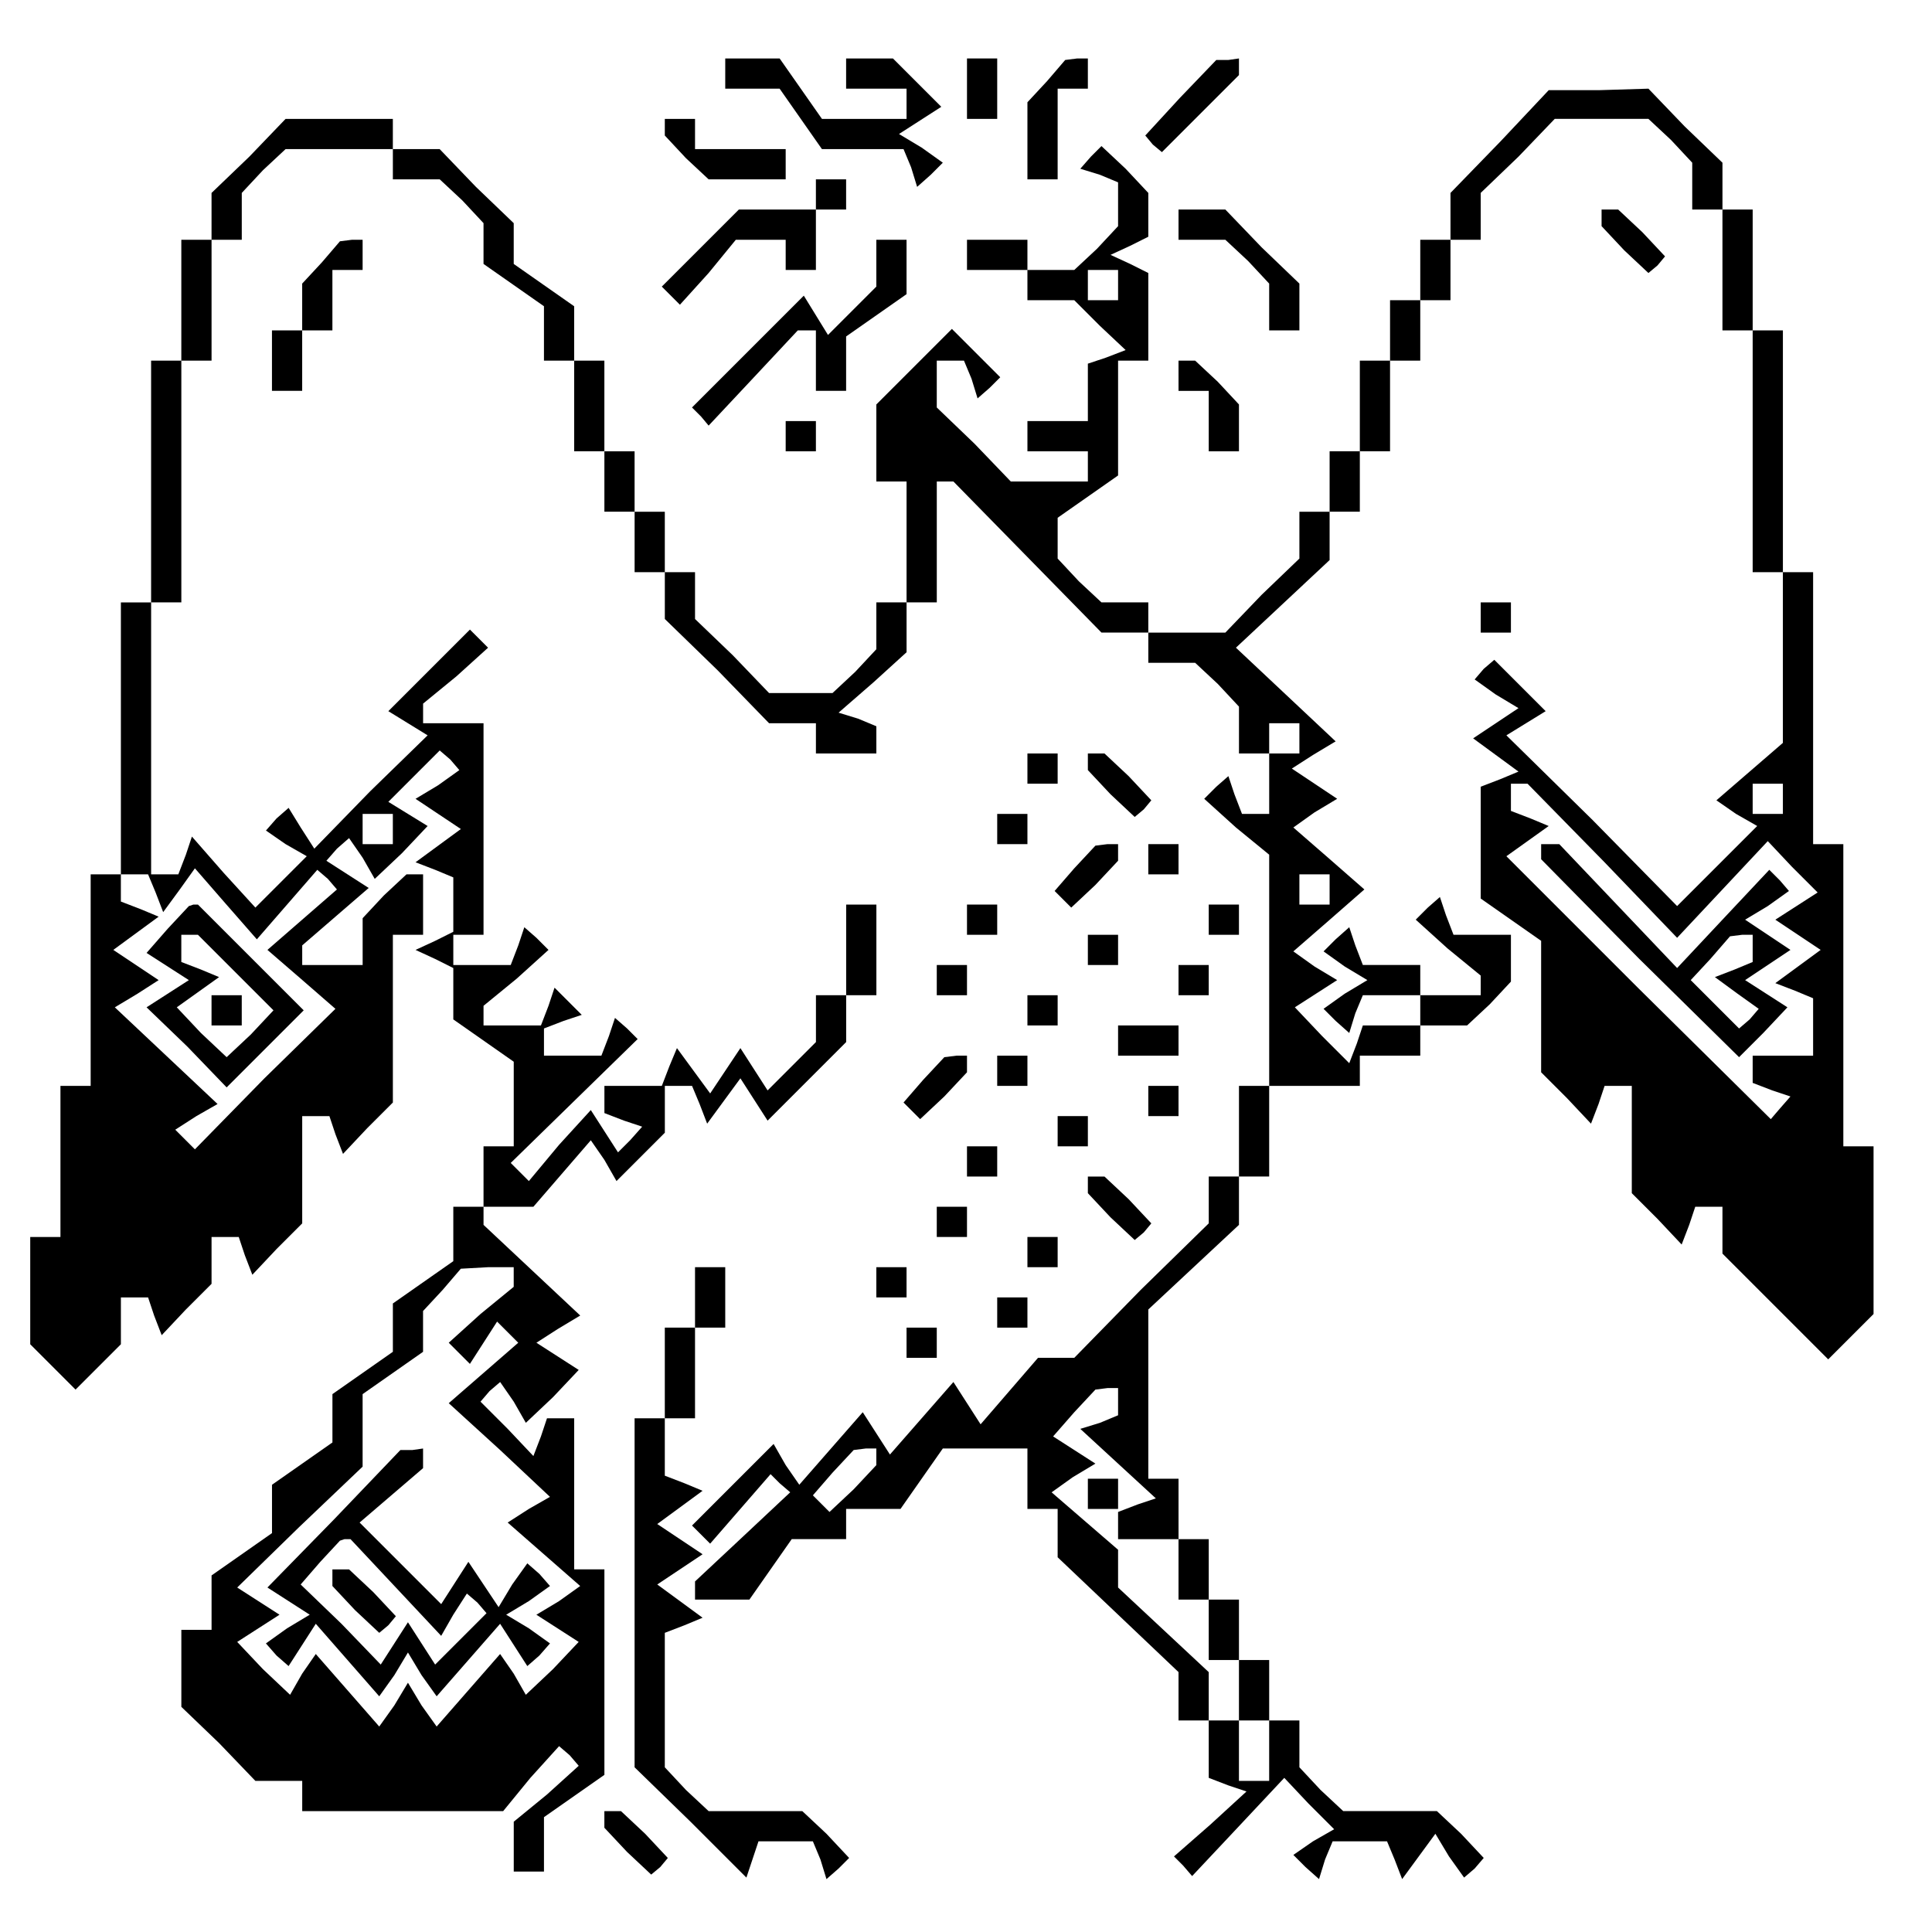 <?xml version="1.0" standalone="no"?>
<!DOCTYPE svg PUBLIC "-//W3C//DTD SVG 20010904//EN"
 "http://www.w3.org/TR/2001/REC-SVG-20010904/DTD/svg10.dtd">
<svg version="1.0" xmlns="http://www.w3.org/2000/svg"
 width="468pt" height="468pt" viewBox="0 0 468 468"
 preserveAspectRatio="xMidYMid meet">
<g transform="translate(0,468) scale(0.366,-0.366)"
fill="#000000" stroke="none">
<path d="M480 1230 l0 -10 18 0 18 0 14 -20 14 -20 27 0 27 0 5 -12 4 -13 9 8
8 8 -14 10 -15 9 14 9 14 9 -16 16 -16 16 -15 0 -16 0 0 -10 0 -10 20 0 20 0
0 -10 0 -10 -28 0 -28 0 -14 20 -14 20 -18 0 -18 0 0 -10z"/>
<path d="M640 1220 l0 -20 10 0 10 0 0 20 0 20 -10 0 -10 0 0 -20z"/>
<path d="M693 1225 l-13 -14 0 -26 0 -25 10 0 10 0 0 30 0 30 10 0 10 0 0 10
0 10 -7 0 -8 -1 -12 -14z"/>
<path d="M781 1214 l-23 -25 5 -6 6 -5 25 25 26 26 0 6 0 5 -7 -1 -8 0 -24
-25z"/>
<path d="M993 1185 l-33 -34 0 -16 0 -15 -10 0 -10 0 0 -20 0 -20 -10 0 -10 0
0 -20 0 -20 -10 0 -10 0 0 -30 0 -30 -10 0 -10 0 0 -20 0 -20 -10 0 -10 0 0
-15 0 -16 -25 -24 -24 -25 -26 0 -25 0 0 10 0 10 -16 0 -15 0 -15 14 -14 15 0
13 0 14 20 14 20 14 0 38 0 38 10 0 10 0 0 29 0 29 -12 6 -13 6 13 6 12 6 0
15 0 14 -15 16 -16 15 -7 -7 -7 -8 13 -4 12 -5 0 -15 0 -14 -14 -15 -15 -14
-15 0 -16 0 0 10 0 10 -20 0 -20 0 0 -10 0 -10 20 0 20 0 0 -10 0 -10 16 0 15
0 17 -17 17 -16 -13 -5 -12 -4 0 -19 0 -19 -20 0 -20 0 0 -10 0 -10 20 0 20 0
0 -10 0 -10 -25 0 -26 0 -24 25 -25 24 0 16 0 15 9 0 9 0 5 -12 4 -13 8 7 7 7
-16 16 -16 16 -25 -25 -25 -25 0 -26 0 -25 10 0 10 0 0 -40 0 -40 -10 0 -10 0
0 -16 0 -15 -14 -15 -15 -14 -21 0 -21 0 -24 25 -25 24 0 16 0 15 -10 0 -10 0
0 20 0 20 -10 0 -10 0 0 20 0 20 -10 0 -10 0 0 30 0 30 -10 0 -10 0 0 18 0 18
-20 14 -20 14 0 14 0 13 -25 24 -24 25 -16 0 -15 0 0 10 0 10 -35 0 -36 0 -24
-25 -25 -24 0 -16 0 -15 -10 0 -10 0 0 -40 0 -40 -10 0 -10 0 0 -80 0 -80 -10
0 -10 0 0 -90 0 -90 -10 0 -10 0 0 -70 0 -70 -10 0 -10 0 0 -50 0 -50 -10 0
-10 0 0 -36 0 -35 15 -15 15 -15 15 15 15 15 0 15 0 16 9 0 9 0 4 -12 5 -13
16 17 17 17 0 15 0 16 9 0 9 0 4 -12 5 -13 16 17 17 17 0 35 0 36 9 0 9 0 4
-12 5 -13 16 17 17 17 0 55 0 56 10 0 10 0 0 20 0 20 -6 0 -5 0 -15 -14 -14
-15 0 -15 0 -16 -20 0 -20 0 0 6 0 7 22 19 22 19 -14 9 -14 9 7 8 8 7 9 -13 8
-14 18 17 17 18 -13 8 -13 8 17 17 17 17 7 -6 6 -7 -14 -10 -15 -9 15 -10 15
-10 -15 -11 -15 -11 13 -5 12 -5 0 -18 0 -18 -12 -6 -13 -6 13 -6 12 -6 0 -17
0 -17 20 -14 20 -14 0 -28 0 -28 -10 0 -10 0 0 -20 0 -20 -10 0 -10 0 0 -18 0
-18 -20 -14 -20 -14 0 -16 0 -16 -20 -14 -20 -14 0 -16 0 -16 -20 -14 -20 -14
0 -16 0 -16 -20 -14 -20 -14 0 -18 0 -18 -10 0 -10 0 0 -25 0 -26 25 -24 24
-25 16 0 15 0 0 -10 0 -10 66 0 67 0 18 22 19 21 7 -6 6 -7 -21 -19 -22 -18 0
-17 0 -16 10 0 10 0 0 18 0 18 20 14 20 14 0 68 0 68 -10 0 -10 0 0 50 0 50
-9 0 -9 0 -4 -12 -5 -13 -17 18 -18 18 6 7 7 6 9 -13 8 -14 18 17 17 18 -14 9
-14 9 14 9 15 9 -32 30 -32 30 0 6 0 6 16 0 17 0 19 22 19 22 9 -13 8 -14 16
16 16 16 0 15 0 16 9 0 9 0 5 -12 5 -13 11 15 11 15 9 -14 9 -14 26 26 26 26
0 16 0 15 10 0 10 0 0 30 0 30 -10 0 -10 0 0 -30 0 -30 -10 0 -10 0 0 -16 0
-15 -16 -16 -16 -16 -9 14 -9 14 -10 -15 -10 -15 -11 15 -11 15 -5 -12 -5 -13
-19 0 -19 0 0 -9 0 -9 13 -5 12 -4 -8 -9 -8 -8 -9 14 -9 14 -21 -23 -20 -24
-6 6 -6 6 42 41 42 41 -7 7 -8 7 -4 -12 -5 -13 -19 0 -19 0 0 9 0 9 13 5 12 4
-9 9 -9 9 -4 -12 -5 -13 -19 0 -19 0 0 6 0 7 22 18 21 19 -8 8 -8 7 -4 -12 -5
-13 -19 0 -19 0 0 10 0 10 10 0 10 0 0 70 0 70 -20 0 -20 0 0 6 0 7 22 18 21
19 -6 6 -6 6 -27 -27 -27 -27 13 -8 13 -8 -38 -37 -37 -38 -9 14 -8 13 -8 -7
-7 -8 13 -9 14 -8 -17 -17 -17 -17 -21 23 -21 24 -4 -12 -5 -13 -9 0 -9 0 0
90 0 90 10 0 10 0 0 80 0 80 10 0 10 0 0 40 0 40 10 0 10 0 0 16 0 15 14 15
15 14 35 0 36 0 0 -10 0 -10 16 0 15 0 15 -14 14 -15 0 -13 0 -14 20 -14 20
-14 0 -18 0 -18 10 0 10 0 0 -30 0 -30 10 0 10 0 0 -20 0 -20 10 0 10 0 0 -20
0 -20 10 0 10 0 0 -15 0 -16 35 -34 34 -35 16 0 15 0 0 -10 0 -10 20 0 20 0 0
9 0 9 -12 5 -13 4 23 20 22 20 0 17 0 16 10 0 10 0 0 40 0 40 6 0 5 0 49 -50
49 -50 15 0 16 0 0 -10 0 -10 16 0 15 0 15 -14 14 -15 0 -15 0 -16 10 0 10 0
0 -20 0 -20 -9 0 -9 0 -5 13 -4 12 -8 -7 -8 -8 21 -19 22 -18 0 -77 0 -76 -10
0 -10 0 0 -30 0 -30 -10 0 -10 0 0 -15 0 -16 -45 -44 -44 -45 -12 0 -12 0 -19
-22 -19 -22 -9 14 -9 14 -21 -24 -21 -24 -9 14 -9 14 -21 -24 -21 -24 -9 13
-8 14 -27 -27 -27 -27 6 -6 6 -6 20 23 20 23 6 -6 7 -6 -32 -30 -31 -29 0 -6
0 -6 18 0 18 0 14 20 14 20 18 0 18 0 0 10 0 10 18 0 18 0 14 20 14 20 28 0
28 0 0 -20 0 -20 10 0 10 0 0 -16 0 -16 40 -38 40 -38 0 -16 0 -16 10 0 10 0
0 -19 0 -19 13 -5 12 -4 -24 -22 -24 -21 6 -6 6 -7 31 33 30 32 16 -17 17 -17
-14 -8 -13 -9 8 -8 9 -8 4 13 5 12 18 0 18 0 5 -12 5 -13 11 15 11 15 9 -15
10 -14 7 6 6 7 -15 16 -16 15 -31 0 -31 0 -15 14 -14 15 0 15 0 16 -10 0 -10
0 0 20 0 20 -10 0 -10 0 0 20 0 20 -10 0 -10 0 0 20 0 20 -10 0 -10 0 0 20 0
20 -10 0 -10 0 0 56 0 56 30 28 30 28 0 16 0 16 10 0 10 0 0 30 0 30 30 0 30
0 0 10 0 10 20 0 20 0 0 10 0 10 16 0 15 0 15 14 14 15 0 15 0 16 -19 0 -19 0
-5 13 -4 12 -8 -7 -8 -8 21 -19 22 -18 0 -7 0 -6 -20 0 -20 0 0 10 0 10 -19 0
-19 0 -5 13 -4 12 -9 -8 -8 -8 14 -10 15 -9 -15 -9 -14 -10 8 -8 9 -8 4 13 5
12 19 0 19 0 0 -10 0 -10 -19 0 -19 0 -4 -12 -5 -13 -18 18 -18 19 14 9 14 9
-15 9 -14 10 23 20 24 21 -24 21 -23 20 14 10 15 9 -15 10 -15 10 14 9 15 9
-33 31 -33 31 31 29 31 29 0 16 0 16 10 0 10 0 0 20 0 20 10 0 10 0 0 30 0 30
10 0 10 0 0 20 0 20 10 0 10 0 0 20 0 20 10 0 10 0 0 15 0 16 25 24 24 25 31
0 31 0 15 -14 14 -15 0 -15 0 -16 10 0 10 0 0 -40 0 -40 10 0 10 0 0 -80 0
-80 10 0 10 0 0 -56 0 -57 -22 -19 -22 -19 13 -9 14 -8 -26 -26 -27 -27 -56
57 -57 56 13 8 13 8 -17 17 -17 17 -7 -6 -6 -7 14 -10 15 -9 -15 -10 -15 -10
15 -11 15 -11 -12 -5 -13 -5 0 -37 0 -37 20 -14 20 -14 0 -44 0 -43 17 -17 16
-17 5 13 4 12 9 0 9 0 0 -36 0 -35 17 -17 16 -17 5 13 4 12 9 0 9 0 0 -15 0
-16 35 -35 35 -35 15 15 15 15 0 55 0 56 -10 0 -10 0 0 100 0 100 -10 0 -10 0
0 90 0 90 -10 0 -10 0 0 80 0 80 -10 0 -10 0 0 40 0 40 -10 0 -10 0 0 15 0 16
-25 24 -24 25 -33 -1 -33 0 -32 -34z m-253 -95 l0 -10 -10 0 -10 0 0 10 0 10
10 0 10 0 0 -10z m120 -300 l0 -10 -10 0 -10 0 0 10 0 10 10 0 10 0 0 -10z
m201 -81 l49 -51 30 32 30 32 16 -17 17 -17 -14 -9 -14 -9 15 -10 15 -10 -15
-11 -15 -11 13 -5 12 -5 0 -19 0 -19 -20 0 -20 0 0 -9 0 -9 13 -5 12 -4 -7 -8
-6 -7 -88 87 -87 87 14 10 14 10 -12 5 -13 5 0 9 0 9 6 0 5 0 50 -51z m119 41
l0 -10 -10 0 -10 0 0 10 0 10 10 0 10 0 0 -10z m-920 -20 l0 -10 -10 0 -10 0
0 10 0 10 10 0 10 0 0 -10z m-157 -42 l5 -13 11 15 10 14 20 -23 21 -24 20 23
20 23 7 -6 6 -7 -23 -20 -23 -20 22 -19 23 -20 -47 -46 -46 -47 -7 7 -6 6 14
9 14 8 -34 32 -34 32 15 9 14 9 -15 10 -15 10 15 11 15 11 -12 5 -13 5 0 9 0
9 9 0 9 0 5 -12z m777 2 l0 -10 -10 0 -10 0 0 10 0 10 10 0 10 0 0 -10z m-540
-256 l0 -7 -22 -18 -21 -19 7 -7 7 -7 9 14 9 14 7 -7 7 -7 -23 -20 -23 -20 34
-31 33 -31 -14 -8 -14 -9 24 -21 24 -21 -14 -10 -15 -9 14 -9 14 -9 -17 -18
-18 -17 -8 14 -9 13 -21 -24 -21 -24 -10 14 -9 15 -9 -15 -10 -14 -21 24 -21
24 -9 -13 -8 -14 -18 17 -17 18 14 9 14 9 -14 9 -14 9 41 40 42 40 0 24 0 24
20 14 20 14 0 14 0 13 13 14 12 14 18 1 17 0 0 -6z m400 -83 l0 -9 -12 -5 -13
-4 25 -23 25 -23 -12 -4 -13 -5 0 -9 0 -9 20 0 20 0 0 -20 0 -20 10 0 10 0 0
-20 0 -20 10 0 10 0 0 -20 0 -20 10 0 10 0 0 -20 0 -20 -10 0 -10 0 0 20 0 20
-10 0 -10 0 0 16 0 16 -30 28 -30 28 0 12 0 13 -22 19 -22 19 14 10 15 9 -14
9 -14 9 14 16 14 15 8 1 7 0 0 -9z m-160 -37 l0 -5 -15 -16 -16 -15 -5 5 -6 6
13 15 14 15 8 1 7 0 0 -6z"/>
<path d="M1020 715 l0 -5 65 -66 66 -65 16 16 16 17 -14 9 -14 9 15 10 15 10
-15 10 -15 10 15 9 14 10 -6 7 -7 7 -31 -33 -30 -32 -39 41 -39 41 -6 0 -6 0
0 -5z m140 -64 l0 -9 -12 -5 -13 -5 15 -11 14 -10 -6 -7 -7 -6 -16 16 -16 16
13 14 13 15 8 1 7 0 0 -9z"/>
<path d="M111 664 l-14 -16 14 -9 14 -9 -14 -9 -14 -9 27 -26 26 -27 25 25 26
26 -35 35 -35 35 -3 0 -3 -1 -14 -15z m45 -29 l25 -25 -15 -16 -16 -15 -17 16
-16 17 14 10 14 10 -12 5 -13 5 0 9 0 9 5 0 6 0 25 -25z"/>
<path d="M140 610 l0 -10 10 0 10 0 0 10 0 10 -10 0 -10 0 0 -10z"/>
<path d="M221 273 l-44 -45 14 -9 14 -9 -15 -9 -14 -10 7 -8 8 -7 9 14 9 14
21 -24 21 -24 10 14 9 15 9 -15 10 -14 21 24 21 24 9 -14 9 -14 8 7 7 8 -14
10 -15 9 15 9 14 10 -7 8 -8 7 -10 -14 -9 -15 -10 15 -10 15 -9 -14 -9 -14
-27 27 -27 27 21 18 21 18 0 7 0 6 -7 -1 -8 0 -44 -46z m41 -45 l30 -32 8 14
9 14 7 -6 6 -7 -17 -17 -17 -17 -9 14 -9 14 -9 -14 -9 -14 -26 27 -27 26 13
15 13 14 3 1 4 0 30 -32z"/>
<path d="M220 234 l0 -5 15 -16 16 -15 6 5 5 6 -15 16 -16 15 -5 0 -6 0 0 -6z"/>
<path d="M720 290 l0 -10 10 0 10 0 0 10 0 10 -10 0 -10 0 0 -10z"/>
<path d="M440 1194 l0 -5 14 -15 15 -14 25 0 26 0 0 10 0 10 -30 0 -30 0 0 10
0 10 -10 0 -10 0 0 -6z"/>
<path d="M540 1150 l0 -10 -25 0 -26 0 -26 -26 -25 -25 6 -6 6 -6 19 21 18 22
17 0 16 0 0 -10 0 -10 10 0 10 0 0 20 0 20 10 0 10 0 0 10 0 10 -10 0 -10 0 0
-10z"/>
<path d="M780 1130 l0 -10 16 0 15 0 15 -14 14 -15 0 -15 0 -16 10 0 10 0 0
15 0 16 -25 24 -24 25 -16 0 -15 0 0 -10z"/>
<path d="M1060 1134 l0 -5 15 -16 16 -15 6 5 5 6 -15 16 -16 15 -5 0 -6 0 0
-6z"/>
<path d="M213 1105 l-13 -14 0 -16 0 -15 -10 0 -10 0 0 -20 0 -20 10 0 10 0 0
20 0 20 10 0 10 0 0 20 0 20 10 0 10 0 0 10 0 10 -7 0 -8 -1 -12 -14z"/>
<path d="M580 1104 l0 -15 -16 -16 -16 -16 -8 13 -8 13 -37 -37 -37 -37 6 -6
5 -6 30 32 29 31 6 0 6 0 0 -20 0 -20 10 0 10 0 0 18 0 18 20 14 20 14 0 18 0
18 -10 0 -10 0 0 -16z"/>
<path d="M780 1030 l0 -10 10 0 10 0 0 -20 0 -20 10 0 10 0 0 16 0 15 -14 15
-15 14 -5 0 -6 0 0 -10z"/>
<path d="M520 990 l0 -10 10 0 10 0 0 10 0 10 -10 0 -10 0 0 -10z"/>
<path d="M980 870 l0 -10 10 0 10 0 0 10 0 10 -10 0 -10 0 0 -10z"/>
<path d="M680 770 l0 -10 10 0 10 0 0 10 0 10 -10 0 -10 0 0 -10z"/>
<path d="M720 774 l0 -5 15 -16 16 -15 6 5 5 6 -15 16 -16 15 -5 0 -6 0 0 -6z"/>
<path d="M660 730 l0 -10 10 0 10 0 0 10 0 10 -10 0 -10 0 0 -10z"/>
<path d="M711 704 l-13 -15 6 -6 5 -5 16 15 15 16 0 5 0 6 -7 0 -8 -1 -14 -15z"/>
<path d="M760 710 l0 -10 10 0 10 0 0 10 0 10 -10 0 -10 0 0 -10z"/>
<path d="M640 670 l0 -10 10 0 10 0 0 10 0 10 -10 0 -10 0 0 -10z"/>
<path d="M800 670 l0 -10 10 0 10 0 0 10 0 10 -10 0 -10 0 0 -10z"/>
<path d="M720 650 l0 -10 10 0 10 0 0 10 0 10 -10 0 -10 0 0 -10z"/>
<path d="M620 630 l0 -10 10 0 10 0 0 10 0 10 -10 0 -10 0 0 -10z"/>
<path d="M780 630 l0 -10 10 0 10 0 0 10 0 10 -10 0 -10 0 0 -10z"/>
<path d="M680 610 l0 -10 10 0 10 0 0 10 0 10 -10 0 -10 0 0 -10z"/>
<path d="M740 590 l0 -10 20 0 20 0 0 10 0 10 -20 0 -20 0 0 -10z"/>
<path d="M611 564 l-13 -15 6 -6 5 -5 16 15 15 16 0 5 0 6 -7 0 -8 -1 -14 -15z"/>
<path d="M660 570 l0 -10 10 0 10 0 0 10 0 10 -10 0 -10 0 0 -10z"/>
<path d="M760 550 l0 -10 10 0 10 0 0 10 0 10 -10 0 -10 0 0 -10z"/>
<path d="M700 530 l0 -10 10 0 10 0 0 10 0 10 -10 0 -10 0 0 -10z"/>
<path d="M640 510 l0 -10 10 0 10 0 0 10 0 10 -10 0 -10 0 0 -10z"/>
<path d="M720 494 l0 -5 15 -16 16 -15 6 5 5 6 -15 16 -16 15 -5 0 -6 0 0 -6z"/>
<path d="M620 470 l0 -10 10 0 10 0 0 10 0 10 -10 0 -10 0 0 -10z"/>
<path d="M680 450 l0 -10 10 0 10 0 0 10 0 10 -10 0 -10 0 0 -10z"/>
<path d="M460 420 l0 -20 -10 0 -10 0 0 -30 0 -30 -10 0 -10 0 0 -115 0 -116
37 -36 37 -37 4 12 4 12 18 0 18 0 5 -12 4 -13 8 7 7 7 -15 16 -16 15 -31 0
-31 0 -15 14 -14 15 0 44 0 45 13 5 12 5 -15 11 -15 11 15 10 15 10 -15 10
-15 10 15 11 15 11 -12 5 -13 5 0 19 0 19 10 0 10 0 0 30 0 30 10 0 10 0 0 20
0 20 -10 0 -10 0 0 -20z"/>
<path d="M580 430 l0 -10 10 0 10 0 0 10 0 10 -10 0 -10 0 0 -10z"/>
<path d="M660 410 l0 -10 10 0 10 0 0 10 0 10 -10 0 -10 0 0 -10z"/>
<path d="M600 390 l0 -10 10 0 10 0 0 10 0 10 -10 0 -10 0 0 -10z"/>
<path d="M400 74 l0 -5 15 -16 16 -15 6 5 5 6 -15 16 -16 15 -5 0 -6 0 0 -6z"/>
</g>
</svg>
